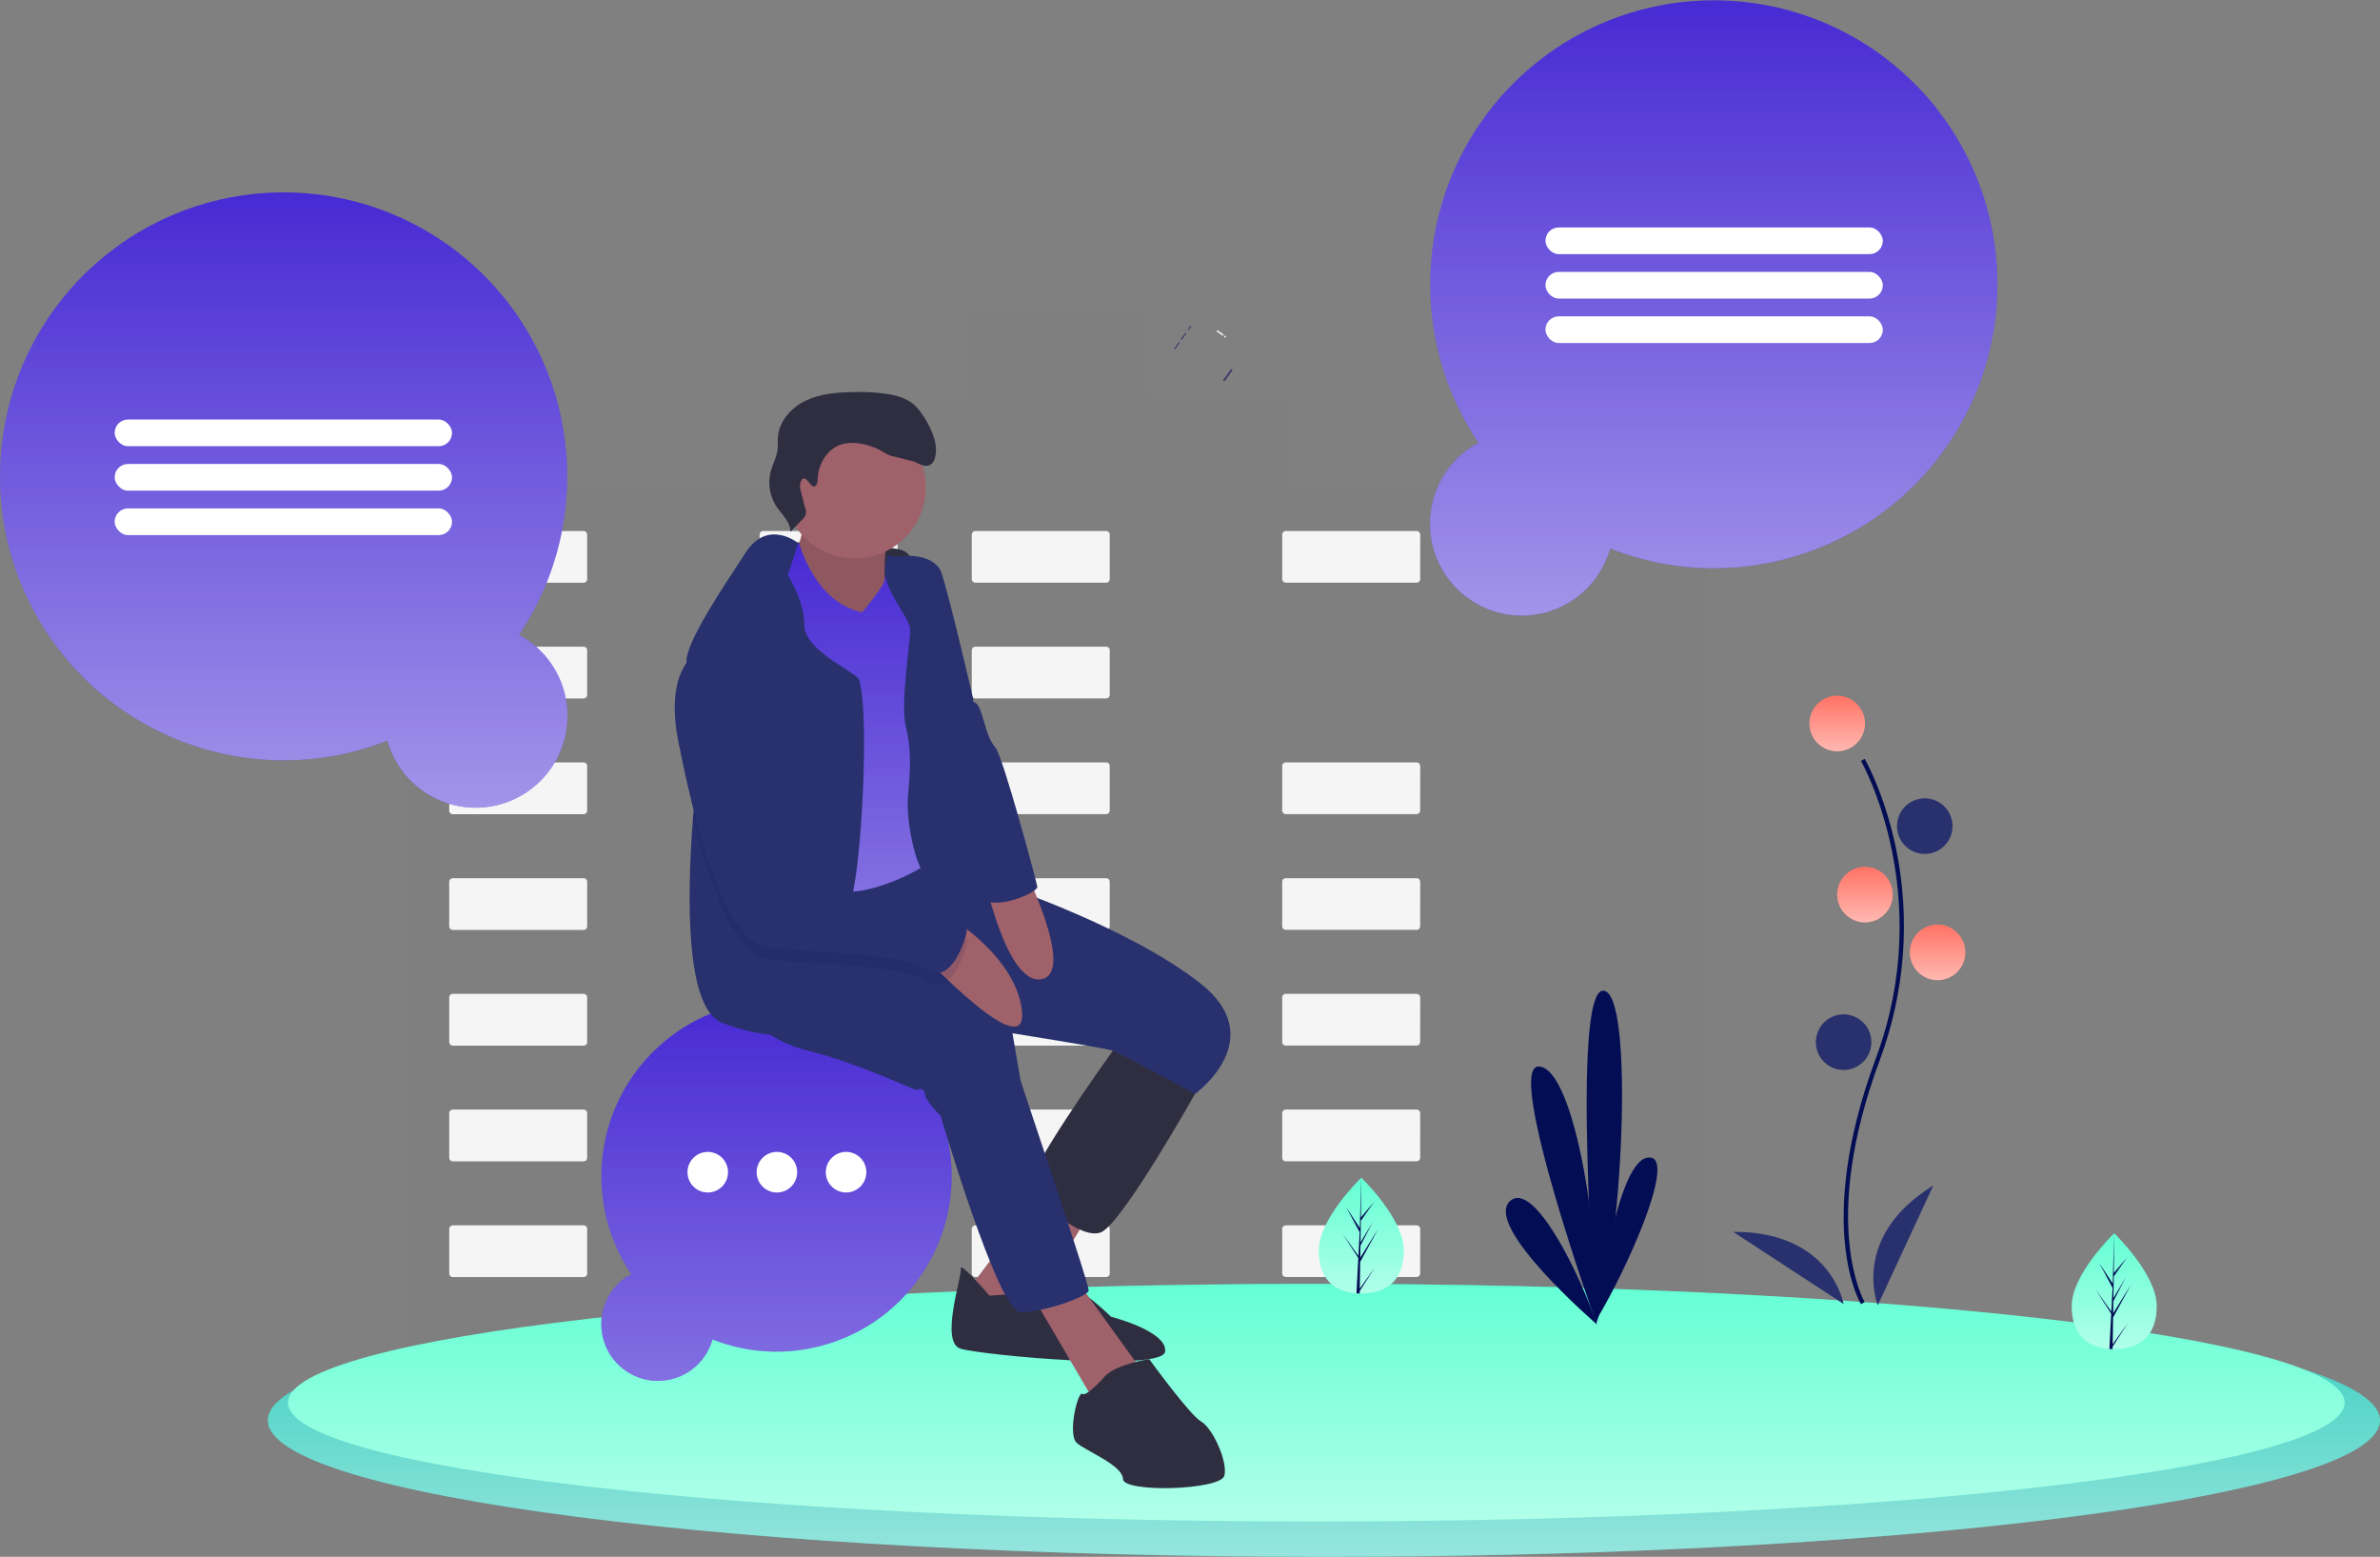<svg width="471" height="308" viewBox="0 0 471 308" fill="none" xmlns="http://www.w3.org/2000/svg">
<rect x="0" y="0" width="471" height="308" fill="#808080" stroke="none"/>
<path d="M337.141 96.21H255.503V81.867C255.503 79.973 253.612 78.437 251.279 78.437H227.306V63.16C227.306 61.967 226.116 61 224.647 61H193.766C192.298 61 191.108 61.967 191.108 63.16V78.432H162.924C160.591 78.432 158.7 79.968 158.7 81.862V96.204H80.852C80.381 96.207 80 96.519 80 96.902V287.303C80 287.686 80.381 287.997 80.852 288H132.59C133.064 288 133.448 287.688 133.448 287.303V261.687C133.452 261.303 133.834 260.992 134.307 260.99H156.162C156.635 260.992 157.017 261.303 157.021 261.687V287.303C157.021 287.686 157.401 287.997 157.873 288H260.12C260.593 287.997 260.976 287.687 260.979 287.303V261.687C260.979 261.304 261.36 260.992 261.831 260.99H283.687C284.161 260.99 284.545 261.302 284.545 261.687V287.303C284.549 287.687 284.931 287.997 285.404 288H337.141C337.614 287.997 337.997 287.687 338 287.303V96.907C337.997 96.523 337.614 96.212 337.141 96.21Z" fill="#767676" fill-opacity="0.05"/>
<path d="M116.201 251.965C116.201 252.347 115.891 252.657 115.509 252.657H89.596C89.412 252.658 89.235 252.586 89.104 252.456C88.973 252.326 88.9 252.149 88.9 251.965V243.118C88.9 242.733 89.212 242.421 89.596 242.421H115.509C115.892 242.424 116.201 242.735 116.201 243.118V251.965Z" fill="#F5F5F5"/>
<path d="M116.2 229.067C116.202 229.251 116.13 229.428 116 229.559C115.87 229.69 115.693 229.764 115.509 229.764H89.596C89.411 229.765 89.233 229.692 89.102 229.561C88.971 229.43 88.898 229.252 88.9 229.067V220.21C88.898 220.025 88.971 219.847 89.102 219.716C89.233 219.585 89.411 219.512 89.596 219.513H115.509C115.693 219.513 115.87 219.587 116 219.717C116.13 219.848 116.202 220.026 116.2 220.21V229.067Z" fill="#F5F5F5"/>
<path d="M116.201 206.174C116.201 206.557 115.892 206.868 115.509 206.871H89.596C89.411 206.871 89.234 206.798 89.104 206.667C88.973 206.536 88.9 206.359 88.9 206.174V197.312C88.9 196.927 89.212 196.615 89.596 196.615H115.509C115.892 196.618 116.201 196.929 116.201 197.312V206.174Z" fill="#F5F5F5"/>
<path d="M116.2 183.276C116.202 183.46 116.13 183.638 116 183.769C115.87 183.9 115.693 183.973 115.509 183.973H89.596C89.411 183.975 89.233 183.902 89.102 183.771C88.971 183.64 88.898 183.461 88.9 183.276V174.435C88.898 174.25 88.971 174.072 89.102 173.941C89.233 173.809 89.411 173.736 89.596 173.738H115.509C115.693 173.738 115.87 173.811 116 173.942C116.13 174.073 116.202 174.251 116.2 174.435V183.276Z" fill="#F5F5F5"/>
<path d="M116.201 160.383C116.201 160.766 115.892 161.078 115.509 161.081H89.596C89.212 161.081 88.9 160.768 88.9 160.383V151.522C88.9 151.337 88.973 151.16 89.104 151.031C89.235 150.901 89.412 150.828 89.596 150.83H115.509C115.891 150.83 116.201 151.139 116.201 151.522V160.383Z" fill="#F5F5F5"/>
<path d="M116.201 137.491C116.201 137.873 115.891 138.183 115.509 138.183H89.596C89.412 138.184 89.235 138.112 89.104 137.982C88.973 137.852 88.9 137.675 88.9 137.491V128.629C88.9 128.244 89.212 127.932 89.596 127.932H115.509C115.892 127.935 116.201 128.246 116.201 128.629V137.491Z" fill="#F5F5F5"/>
<path d="M116.2 114.593C116.202 114.777 116.13 114.955 116 115.085C115.87 115.216 115.693 115.29 115.509 115.29H89.596C89.411 115.291 89.233 115.218 89.102 115.087C88.971 114.956 88.898 114.778 88.9 114.593V105.752C88.898 105.566 88.971 105.388 89.102 105.257C89.233 105.126 89.411 105.053 89.596 105.055H115.509C115.693 105.055 115.87 105.128 116 105.259C116.13 105.39 116.202 105.567 116.2 105.752V114.593Z" fill="#F5F5F5"/>
<path d="M177.636 251.959C177.636 252.144 177.563 252.321 177.432 252.45C177.301 252.58 177.124 252.653 176.94 252.651H151.027C150.644 252.651 150.333 252.342 150.33 251.959V243.118C150.333 242.734 150.643 242.424 151.027 242.421H176.94C177.324 242.421 177.636 242.733 177.636 243.118V251.959Z" fill="#F5F5F5"/>
<path d="M177.636 229.061C177.638 229.247 177.565 229.425 177.434 229.556C177.303 229.687 177.125 229.76 176.94 229.759H151.027C150.842 229.759 150.665 229.685 150.534 229.554C150.404 229.424 150.33 229.246 150.33 229.061V220.21C150.33 220.025 150.404 219.848 150.534 219.717C150.665 219.586 150.842 219.513 151.027 219.513H176.94C177.125 219.512 177.303 219.585 177.434 219.716C177.565 219.847 177.638 220.025 177.636 220.21V229.061Z" fill="#F5F5F5"/>
<path d="M177.636 206.169C177.636 206.554 177.324 206.866 176.94 206.866H151.027C150.643 206.863 150.333 206.553 150.33 206.169V197.312C150.333 196.928 150.643 196.618 151.027 196.615H176.94C177.324 196.615 177.636 196.927 177.636 197.312V206.169Z" fill="#F5F5F5"/>
<path d="M177.636 183.271C177.638 183.456 177.565 183.634 177.434 183.765C177.303 183.896 177.125 183.969 176.94 183.968H151.027C150.842 183.968 150.665 183.895 150.534 183.764C150.404 183.633 150.33 183.456 150.33 183.271V174.435C150.33 174.25 150.404 174.073 150.534 173.942C150.665 173.811 150.842 173.738 151.027 173.738H176.94C177.125 173.736 177.303 173.809 177.434 173.941C177.565 174.072 177.638 174.25 177.636 174.435V183.271Z" fill="#F5F5F5"/>
<path d="M177.636 160.378C177.636 160.763 177.324 161.075 176.94 161.075H151.027C150.643 161.073 150.333 160.762 150.33 160.378V151.522C150.333 151.139 150.644 150.83 151.027 150.83H176.94C177.124 150.828 177.301 150.901 177.432 151.031C177.563 151.16 177.636 151.337 177.636 151.522V160.378Z" fill="#F5F5F5"/>
<path d="M177.636 137.485C177.636 137.67 177.563 137.847 177.432 137.977C177.301 138.107 177.124 138.179 176.94 138.177H151.027C150.644 138.177 150.333 137.868 150.33 137.485V128.629C150.333 128.245 150.643 127.935 151.027 127.932H176.94C177.324 127.932 177.636 128.244 177.636 128.629V137.485Z" fill="#F5F5F5"/>
<path d="M177.636 114.588C177.638 114.773 177.565 114.951 177.434 115.082C177.303 115.213 177.125 115.286 176.94 115.285H151.027C150.842 115.285 150.665 115.211 150.534 115.081C150.404 114.95 150.33 114.772 150.33 114.588V105.752C150.33 105.567 150.404 105.389 150.534 105.259C150.665 105.128 150.842 105.055 151.027 105.055H176.94C177.125 105.053 177.303 105.126 177.434 105.257C177.565 105.388 177.638 105.566 177.636 105.752V114.588Z" fill="#F5F5F5"/>
<path d="M219.616 251.954C219.616 252.139 219.543 252.315 219.412 252.445C219.281 252.575 219.104 252.648 218.92 252.646H193.007C192.624 252.646 192.313 252.337 192.31 251.954V243.118C192.313 242.734 192.623 242.424 193.007 242.421H218.92C219.305 242.421 219.616 242.733 219.616 243.118V251.954Z" fill="#F5F5F5"/>
<path d="M219.616 229.056C219.618 229.242 219.545 229.42 219.414 229.551C219.283 229.682 219.105 229.755 218.92 229.753H193.007C192.822 229.753 192.645 229.68 192.514 229.549C192.384 229.419 192.31 229.241 192.31 229.056V220.21C192.31 220.025 192.384 219.848 192.514 219.717C192.645 219.586 192.822 219.513 193.007 219.513H218.92C219.105 219.512 219.283 219.585 219.414 219.716C219.545 219.847 219.618 220.025 219.616 220.21V229.056Z" fill="#F5F5F5"/>
<path d="M219.616 206.164C219.616 206.549 219.305 206.861 218.92 206.861H193.007C192.623 206.858 192.313 206.547 192.31 206.164V197.312C192.313 196.928 192.623 196.618 193.007 196.615H218.92C219.305 196.615 219.616 196.927 219.616 197.312V206.164Z" fill="#F5F5F5"/>
<path d="M219.616 183.266C219.618 183.451 219.545 183.629 219.414 183.76C219.283 183.891 219.105 183.964 218.92 183.963H193.007C192.822 183.963 192.645 183.889 192.514 183.759C192.384 183.628 192.31 183.451 192.31 183.266V174.435C192.31 174.25 192.384 174.073 192.514 173.942C192.645 173.811 192.822 173.738 193.007 173.738H218.92C219.105 173.736 219.283 173.809 219.414 173.941C219.545 174.072 219.618 174.25 219.616 174.435V183.266Z" fill="#F5F5F5"/>
<path d="M219.616 160.373C219.616 160.758 219.305 161.07 218.92 161.07H193.007C192.623 161.067 192.313 160.757 192.31 160.373V151.522C192.313 151.139 192.624 150.83 193.007 150.83H218.92C219.104 150.828 219.281 150.901 219.412 151.031C219.543 151.16 219.616 151.337 219.616 151.522V160.373Z" fill="#F5F5F5"/>
<path d="M219.616 137.48C219.616 137.665 219.543 137.842 219.412 137.971C219.281 138.101 219.104 138.174 218.92 138.172H193.007C192.624 138.172 192.313 137.863 192.31 137.48V128.629C192.313 128.245 192.623 127.935 193.007 127.932H218.92C219.305 127.932 219.616 128.244 219.616 128.629V137.48Z" fill="#F5F5F5"/>
<path d="M219.616 114.582C219.618 114.768 219.545 114.946 219.414 115.077C219.283 115.208 219.105 115.281 218.92 115.28H193.007C192.822 115.28 192.645 115.206 192.514 115.075C192.384 114.945 192.31 114.767 192.31 114.582V105.752C192.31 105.567 192.384 105.389 192.514 105.259C192.645 105.128 192.822 105.055 193.007 105.055H218.92C219.105 105.053 219.283 105.126 219.414 105.257C219.545 105.388 219.618 105.566 219.616 105.752V114.582Z" fill="#F5F5F5"/>
<path d="M281.052 251.949C281.049 252.332 280.738 252.641 280.356 252.641H254.442C254.258 252.642 254.081 252.57 253.95 252.44C253.82 252.31 253.746 252.133 253.746 251.949V243.118C253.746 242.733 254.058 242.421 254.442 242.421H280.361C280.744 242.424 281.054 242.734 281.057 243.118L281.052 251.949Z" fill="#F5F5F5"/>
<path d="M281.052 229.051C281.052 229.436 280.74 229.748 280.356 229.748H254.442C254.257 229.75 254.079 229.677 253.949 229.546C253.818 229.415 253.745 229.236 253.746 229.051V220.21C253.745 220.025 253.818 219.847 253.949 219.716C254.079 219.585 254.257 219.512 254.442 219.513H280.361C280.745 219.513 281.057 219.825 281.057 220.21L281.052 229.051Z" fill="#F5F5F5"/>
<path d="M281.052 206.158C281.049 206.542 280.739 206.853 280.356 206.856H254.442C254.058 206.856 253.746 206.543 253.746 206.158V197.312C253.746 196.927 254.058 196.615 254.442 196.615H280.361C280.744 196.618 281.054 196.928 281.057 197.312L281.052 206.158Z" fill="#F5F5F5"/>
<path d="M281.052 183.261C281.052 183.646 280.74 183.958 280.356 183.958H254.442C254.257 183.959 254.079 183.886 253.949 183.755C253.818 183.624 253.745 183.446 253.746 183.261V174.435C253.745 174.25 253.818 174.072 253.949 173.941C254.079 173.809 254.257 173.736 254.442 173.738H280.361C280.745 173.738 281.057 174.05 281.057 174.435L281.052 183.261Z" fill="#F5F5F5"/>
<path d="M281.052 160.368C281.049 160.752 280.739 161.062 280.356 161.065H254.442C254.058 161.065 253.746 160.753 253.746 160.368V151.522C253.746 151.337 253.82 151.16 253.95 151.031C254.081 150.901 254.258 150.828 254.442 150.83H280.361C280.743 150.83 281.054 151.139 281.057 151.522L281.052 160.368Z" fill="#F5F5F5"/>
<path d="M281.052 114.577C281.052 114.962 280.74 115.274 280.356 115.274H254.442C254.257 115.276 254.079 115.203 253.949 115.072C253.818 114.941 253.745 114.763 253.746 114.577V105.752C253.745 105.566 253.818 105.388 253.949 105.257C254.079 105.126 254.257 105.053 254.442 105.055H280.361C280.745 105.055 281.057 105.367 281.057 105.752L281.052 114.577Z" fill="#F5F5F5"/>
<path d="M471 281C471 287.741 451.877 293.907 420.261 298.64C414.512 299.497 408.35 300.308 401.818 301.071C396.17 301.729 390.253 302.347 384.065 302.926C378.069 303.478 371.843 303.991 365.388 304.465C344.999 305.968 322.463 307.049 298.519 307.589C292.71 307.718 286.821 307.82 280.853 307.894C274.641 307.965 268.356 308 262 308C146.572 308 53 295.915 53 281C53 266.085 146.572 254 262 254C311.692 254 357.331 256.243 393.199 259.978C394.519 260.119 395.826 260.256 397.12 260.389C397.127 260.398 397.136 260.402 397.145 260.401C442.326 265.357 471 272.744 471 281Z" fill="#2CCBBB"/>
<path d="M471 281C471 287.741 451.877 293.907 420.261 298.64C414.512 299.497 408.35 300.308 401.818 301.071C396.17 301.729 390.253 302.347 384.065 302.926C378.069 303.478 371.843 303.991 365.388 304.465C344.999 305.968 322.463 307.049 298.519 307.589C292.71 307.718 286.821 307.82 280.853 307.894C274.641 307.965 268.356 308 262 308C146.572 308 53 295.915 53 281C53 266.085 146.572 254 262 254C311.692 254 357.331 256.243 393.199 259.978C394.519 260.119 395.826 260.256 397.12 260.389C397.127 260.398 397.136 260.402 397.145 260.401C442.326 265.357 471 272.744 471 281Z" fill="url(#paint0_linear)" fill-opacity="0.5"/>
<path d="M260.5 301C372.89 301 464 290.479 464 277.5C464 264.521 372.89 254 260.5 254C148.11 254 57 264.521 57 277.5C57 290.479 148.11 301 260.5 301Z" fill="#63FFD4"/>
<path d="M260.5 301C372.89 301 464 290.479 464 277.5C464 264.521 372.89 254 260.5 254C148.11 254 57 264.521 57 277.5C57 290.479 148.11 301 260.5 301Z" fill="url(#paint1_linear)" fill-opacity="0.5"/>
<path fill-rule="evenodd" clip-rule="evenodd" d="M315.958 262C316.533 241.507 311.133 211 304.47 211C297.807 211 315.958 262 315.958 262Z" fill="#030D54"/>
<path fill-rule="evenodd" clip-rule="evenodd" d="M315.829 262C320.993 248.167 323.631 196 317.257 196C310.884 196 315.829 262 315.829 262Z" fill="#030D54"/>
<path fill-rule="evenodd" clip-rule="evenodd" d="M316 261C322.005 251.039 331.441 229.842 326.723 229.031C319.819 227.845 316 261 316 261Z" fill="#030D54"/>
<path fill-rule="evenodd" clip-rule="evenodd" d="M316 262C312.923 252.614 303.584 233.374 298.859 237.597C293.367 242.507 316 262 316 262Z" fill="#030D54"/>
<path d="M426.804 258.373C426.804 264.7 423.043 266.908 418.402 266.908C418.295 266.908 418.187 266.907 418.08 266.905C417.865 266.9 417.652 266.89 417.442 266.875C413.253 266.579 410 264.257 410 258.373C410 252.286 417.781 244.604 418.367 244.034L418.368 244.033C418.391 244.011 418.402 244 418.402 244C418.402 244 426.804 252.048 426.804 258.373Z" fill="#63FFD4"/>
<path d="M426.804 258.373C426.804 264.7 423.043 266.908 418.402 266.908C418.295 266.908 418.187 266.907 418.08 266.905C417.865 266.9 417.652 266.89 417.442 266.875C413.253 266.579 410 264.257 410 258.373C410 252.286 417.781 244.604 418.367 244.034L418.368 244.033C418.391 244.011 418.402 244 418.402 244C418.402 244 426.804 252.048 426.804 258.373Z" fill="url(#paint2_linear)" fill-opacity="0.5"/>
<path d="M418.096 265.94L421.169 261.648L418.088 266.412L418.08 266.905C417.865 266.9 417.652 266.89 417.442 266.875L417.773 260.547L417.77 260.497L417.776 260.489L417.807 259.89L414.719 255.115L417.817 259.442L417.824 259.569L418.074 254.787L415.43 249.852L418.107 253.948L418.367 244.034L418.368 244V244.033L418.325 251.851L420.957 248.751L418.314 252.524L418.244 256.806L420.703 252.697L418.234 257.436L418.196 259.816L421.763 254.097L418.182 260.646L418.096 265.94Z" fill="#030D54"/>
<path d="M277.804 247.373C277.804 253.7 274.043 255.908 269.402 255.908C269.295 255.908 269.187 255.907 269.08 255.905C268.865 255.9 268.652 255.89 268.442 255.875C264.253 255.579 261 253.257 261 247.373C261 241.286 268.781 233.604 269.367 233.034L269.368 233.033C269.391 233.011 269.402 233 269.402 233C269.402 233 277.804 241.048 277.804 247.373Z" fill="#63FFD4"/>
<path d="M277.804 247.373C277.804 253.7 274.043 255.908 269.402 255.908C269.295 255.908 269.187 255.907 269.08 255.905C268.865 255.9 268.652 255.89 268.442 255.875C264.253 255.579 261 253.257 261 247.373C261 241.286 268.781 233.604 269.367 233.034L269.368 233.033C269.391 233.011 269.402 233 269.402 233C269.402 233 277.804 241.048 277.804 247.373Z" fill="url(#paint3_linear)" fill-opacity="0.5"/>
<path d="M269.096 254.94L272.169 250.648L269.088 255.412L269.08 255.905C268.865 255.9 268.652 255.89 268.442 255.875L268.773 249.547L268.77 249.497L268.776 249.489L268.807 248.89L265.719 244.115L268.817 248.442L268.824 248.569L269.074 243.787L266.43 238.852L269.107 242.948L269.367 233.034L269.368 233V233.033L269.325 240.851L271.957 237.751L269.314 241.524L269.244 245.806L271.703 241.697L269.234 246.436L269.196 248.816L272.763 243.097L269.182 249.646L269.096 254.94Z" fill="#030D54"/>
<path d="M94.111 52.873C73.689 34.087 42.619 33.05 20.991 50.431C-0.638 67.811 -6.338 98.398 7.576 122.415C21.489 146.431 50.843 156.674 76.659 146.52C78.889 154.486 86.213 159.939 94.477 159.786C102.74 159.634 109.858 153.914 111.793 145.871C113.727 137.828 109.99 129.492 102.701 125.592C118.183 102.558 114.533 71.659 94.111 52.873Z" fill="#4629D3"/>
<path d="M94.111 52.873C73.689 34.087 42.619 33.05 20.991 50.431C-0.638 67.811 -6.338 98.398 7.576 122.415C21.489 146.431 50.843 156.674 76.659 146.52C78.889 154.486 86.213 159.939 94.477 159.786C102.74 159.634 109.858 153.914 111.793 145.871C113.727 137.828 109.99 129.492 102.701 125.592C118.183 102.558 114.533 71.659 94.111 52.873Z" fill="url(#paint4_linear)" fill-opacity="0.5"/>
<rect x="22.689" y="91.793" width="66.767" height="5.276" rx="2.638" fill="white"/>
<rect x="22.689" y="100.586" width="66.767" height="5.276" rx="2.638" fill="white"/>
<rect x="22.689" y="83" width="66.767" height="5.276" rx="2.638" fill="white"/>
<path d="M301.188 14.873C321.61 -3.913 352.68 -4.95 374.308 12.431C395.936 29.811 401.636 60.398 387.723 84.415C373.809 108.431 344.455 118.674 318.64 108.52C316.41 116.486 309.086 121.939 300.822 121.786C292.558 121.634 285.44 115.914 283.506 107.871C281.571 99.828 285.309 91.492 292.598 87.592C277.115 64.558 280.765 33.658 301.188 14.873Z" fill="#4629D3"/>
<path d="M301.188 14.873C321.61 -3.913 352.68 -4.95 374.308 12.431C395.936 29.811 401.636 60.398 387.723 84.415C373.809 108.431 344.455 118.674 318.64 108.52C316.41 116.486 309.086 121.939 300.822 121.786C292.558 121.634 285.44 115.914 283.506 107.871C281.571 99.828 285.309 91.492 292.598 87.592C277.115 64.558 280.765 33.658 301.188 14.873Z" fill="url(#paint5_linear)" fill-opacity="0.5"/>
<rect x="372.609" y="50.276" width="66.767" height="5.276" rx="2.638" transform="rotate(-180 372.609 50.276)" fill="white"/>
<rect x="372.609" y="59.069" width="66.767" height="5.276" rx="2.638" transform="rotate(-180 372.609 59.069)" fill="white"/>
<rect x="372.609" y="67.862" width="66.767" height="5.276" rx="2.638" transform="rotate(-180 372.609 67.862)" fill="white"/>
<path d="M130.223 207.144C142.835 195.539 162.023 194.898 175.38 205.635C188.737 216.373 192.257 235.269 183.665 250.105C175.072 264.942 156.944 271.27 141.001 264.997C139.624 269.918 135.1 273.287 129.997 273.193C124.893 273.098 120.498 269.564 119.303 264.596C118.108 259.627 120.416 254.478 124.918 252.068C115.356 237.838 117.61 218.749 130.223 207.144Z" fill="#4629D3"/>
<path d="M130.223 207.144C142.835 195.539 162.023 194.898 175.38 205.635C188.737 216.373 192.257 235.269 183.665 250.105C175.072 264.942 156.944 271.27 141.001 264.997C139.624 269.918 135.1 273.287 129.997 273.193C124.893 273.098 120.498 269.564 119.303 264.596C118.108 259.627 120.416 254.478 124.918 252.068C115.356 237.838 117.61 218.749 130.223 207.144Z" fill="url(#paint6_linear)" fill-opacity="0.33"/>
<path d="M140.065 235.92C142.28 235.92 144.076 234.122 144.076 231.904C144.076 229.686 142.28 227.888 140.065 227.888C137.85 227.888 136.054 229.686 136.054 231.904C136.054 234.122 137.85 235.92 140.065 235.92Z" fill="white"/>
<path d="M153.751 235.92C155.966 235.92 157.762 234.122 157.762 231.904C157.762 229.686 155.966 227.888 153.751 227.888C151.535 227.888 149.739 229.686 149.739 231.904C149.739 234.122 151.535 235.92 153.751 235.92Z" fill="white"/>
<path d="M167.437 235.92C169.652 235.92 171.448 234.122 171.448 231.904C171.448 229.686 169.652 227.888 167.437 227.888C165.221 227.888 163.425 229.686 163.425 231.904C163.425 234.122 165.221 235.92 167.437 235.92Z" fill="white"/>
<path d="M157.768 107.31C157.768 107.31 175.666 107.798 178.621 108.874C181.577 109.951 182.899 117.651 182.899 117.651L169.003 122.024L158.609 121.434L150.786 121.988L155.154 110.535L157.768 107.31Z" fill="#2F2E41"/>
<path d="M158.54 101.43C158.54 101.43 159.717 105.984 157.104 109.208C154.49 112.432 168.339 123.922 168.339 123.922L175.645 122.664C175.645 122.664 174.034 108.673 176.197 105.13C178.36 101.587 158.54 101.43 158.54 101.43Z" fill="#9F616A"/>
<path opacity="0.1" d="M158.54 101.43C158.54 101.43 159.717 105.984 157.104 109.208C154.49 112.432 168.339 123.922 168.339 123.922L175.645 122.664C175.645 122.664 174.034 108.673 176.197 105.13C178.36 101.587 158.54 101.43 158.54 101.43Z" fill="black"/>
<path d="M207.127 234.566L191.007 255.969L202.008 262.399L217.148 237.598L207.127 234.566Z" fill="#9F616A"/>
<path d="M195.82 256.33C195.82 256.33 189.884 249.424 190.148 250.964C190.413 252.504 185.925 265.563 190.1 266.827C194.276 268.09 230.083 271.44 230.576 267.392C231.069 263.344 219.894 260.51 219.894 260.51C219.894 260.51 213.255 254.122 211.783 254.772C210.311 255.422 195.82 256.33 195.82 256.33Z" fill="#2F2E41"/>
<path d="M203.51 255.007L216.385 276.968L226.106 271.332L213.123 253.352L203.51 255.007Z" fill="#9F616A"/>
<path d="M223.835 202.758L220.014 208.171C220.014 208.171 201.798 233.502 203.732 235.547C205.667 237.592 213.724 245.322 217.821 243.824C221.918 242.326 236.476 216.436 236.476 216.436L232.679 201.236L223.835 202.758Z" fill="#2F2E41"/>
<path d="M145.365 197.633C145.365 197.633 149.444 205.254 159.784 207.835C170.124 210.415 180.926 215.691 181.31 215.624C181.695 215.558 182.782 214.975 183.047 216.515C183.311 218.055 186.147 220.737 186.147 220.737C186.147 220.737 197.568 259.596 201.93 259.638C206.292 259.68 215.256 256.552 215.442 255.331C215.628 254.11 202.086 214.427 201.954 213.657L200.368 204.418C200.368 204.418 218.278 207.281 219.948 207.786C221.618 208.292 236.476 216.436 236.476 216.436C236.476 216.436 251.622 205.507 237.455 194.469C223.288 183.431 198.938 175.334 198.938 175.334L190.202 172.874L182.589 172.419L181.468 168.115L163.437 169.156L144.62 177.151L145.365 197.633Z" fill="#28316D"/>
<path d="M169.162 110.494C176.919 110.494 183.207 104.198 183.207 96.432C183.207 88.665 176.919 82.369 169.162 82.369C161.405 82.369 155.117 88.665 155.117 96.432C155.117 104.198 161.405 110.494 169.162 110.494Z" fill="#9F616A"/>
<path d="M156.455 107.734L158.144 107.444C158.144 107.444 161.195 119.206 170.634 121.148C170.634 121.148 175.291 115.562 175.092 114.62C174.894 113.677 178.781 108.649 180.848 111.464C182.914 114.279 180.343 163.869 182.079 164.759C183.816 165.649 187.541 166.594 184.543 169.884C181.545 173.175 169.637 177.602 166.999 176.074C164.362 174.546 158.973 161.601 156.641 157.246C154.31 152.891 150.579 138.076 150.579 138.076C150.579 138.076 145.815 121.852 148.747 118.177C151.679 114.502 156.455 107.734 156.455 107.734Z" fill="#4629D3"/>
<path d="M156.455 107.734L158.144 107.444C158.144 107.444 161.195 119.206 170.634 121.148C170.634 121.148 175.291 115.562 175.092 114.62C174.894 113.677 178.781 108.649 180.848 111.464C182.914 114.279 180.343 163.869 182.079 164.759C183.816 165.649 187.541 166.594 184.543 169.884C181.545 173.175 169.637 177.602 166.999 176.074C164.362 174.546 158.973 161.601 156.641 157.246C154.31 152.891 150.579 138.076 150.579 138.076C150.579 138.076 145.815 121.852 148.747 118.177C151.679 114.502 156.455 107.734 156.455 107.734Z" fill="url(#paint7_linear)" fill-opacity="0.33"/>
<path d="M169.897 168.785C169.583 172.239 169.046 175.67 168.288 179.054C167.6 181.808 166.798 183.471 165.882 183.4C163.547 183.225 162.485 186.655 161.938 190.609C161.353 194.803 161.353 199.588 161.032 201.279C160.608 203.514 157.89 205.219 152.459 204.718C149.225 204.35 146.051 203.571 143.014 202.399C135.682 199.73 135.899 178.086 137.126 162.025C137.876 152.181 139.004 144.429 139.004 144.429C139.004 144.429 136.777 137.778 136.064 133.22C135.923 132.388 135.851 131.546 135.852 130.702C135.961 126.72 143.222 115.959 147.609 109.256C152.002 102.553 157.994 107.471 157.994 107.471L155.908 113.772C155.908 113.772 159.14 118.765 159.164 123.517C159.187 128.269 166.901 131.699 169.671 133.999C171.412 135.445 171.369 154.741 169.897 168.785Z" fill="#28316D"/>
<path d="M175.996 109.722C175.996 109.722 176.502 110.321 178.82 110.029C181.599 109.679 185.421 110.642 186.309 113.298C187.937 118.171 192.527 137.991 192.527 137.991C192.527 137.991 194.438 160.651 195.297 165.655C196.156 170.66 195.729 175.093 196.577 177.722C197.424 180.351 188.213 172.82 184.819 173.8C181.424 174.781 179.243 162.076 179.67 157.643C180.097 153.21 180.457 148.392 179.279 143.838C178.102 139.285 180.19 127.233 180.112 124.472C180.033 121.711 172.627 114.752 175.996 109.722Z" fill="#28316D"/>
<path d="M185.934 180.148C185.934 180.148 200.805 188.271 202.229 199.833C203.652 211.394 182.338 188.638 182.338 188.638L185.934 180.148Z" fill="#9F616A"/>
<path d="M194.423 171.949C194.423 171.949 198.98 194.946 206.079 193.725C213.178 192.503 202.114 170.626 202.114 170.626L194.423 171.949Z" fill="#9F616A"/>
<path d="M218.734 272.204C218.734 272.204 215.1 276.397 214.198 275.759C213.297 275.122 211.224 283.802 213.093 285.462C214.961 287.122 222.159 289.847 222.237 292.608C222.315 295.369 241.619 294.822 242.31 291.928C243.001 289.035 239.889 282.436 237.702 281.227C235.515 280.018 227.429 268.89 227.429 268.89C227.429 268.89 221.095 269.816 218.734 272.204Z" fill="#2F2E41"/>
<path opacity="0.1" d="M183.565 194.213C180.116 191.775 170.487 191.171 161.938 190.609C158.187 190.368 154.644 190.131 151.922 189.749C149.298 189.385 146.939 186.985 144.845 183.41C141.669 177.991 139.103 169.867 137.126 162.025C137.876 152.181 139.004 144.429 139.004 144.429C139.004 144.429 136.777 137.778 136.064 133.22C136.567 132.52 137.213 131.937 137.961 131.51C147.029 127.613 155.687 165.965 156.786 171.983C156.805 172.082 156.819 172.176 156.833 172.257C157.366 175.355 163.127 178.006 168.288 179.054C171.468 179.701 174.427 179.744 175.79 178.903C179.371 176.702 190.383 185.512 191.218 185.762C192.053 186.017 188.519 197.722 183.565 194.213Z" fill="#030D54"/>
<path d="M137.963 129.149C137.963 129.149 131.372 132.265 134.268 146.828C137.164 161.391 142.997 186.15 151.919 187.389C160.841 188.628 178.607 188.345 183.563 191.852C188.52 195.359 192.053 183.653 191.218 183.401C190.382 183.148 179.37 174.342 175.789 176.543C172.208 178.745 157.693 174.901 156.834 169.896C155.975 164.892 147.179 125.185 137.963 129.149Z" fill="#28316D"/>
<path d="M185.456 122.165L192.699 138.993C192.699 138.993 193.428 138.629 194.275 141.257C195.123 143.886 195.519 146.196 197.003 147.922C198.487 149.649 205.09 174.275 205.288 175.43C205.486 176.585 196.169 180.567 194.087 177.358C192.005 174.149 185.456 122.165 185.456 122.165Z" fill="#28316D"/>
<path d="M161.171 96.236C161.709 96.092 161.788 95.376 161.806 94.819C161.903 91.833 163.699 88.77 166.553 87.901C167.648 87.6 168.795 87.537 169.917 87.715C171.518 87.929 173.064 88.445 174.472 89.237C175.216 89.655 175.945 90.159 176.788 90.287C177.345 90.372 179.757 91.074 180.311 91.172C181.53 91.39 182.664 92.482 183.833 92.075C184.953 91.686 185.201 90.236 185.228 89.05C185.289 86.348 183.241 82.609 181.436 80.599C180.067 79.073 178.005 78.369 175.99 78.003C173.636 77.624 171.25 77.479 168.867 77.569C165.642 77.627 162.327 77.876 159.419 79.273C156.511 80.671 154.068 83.452 153.928 86.678C153.899 87.351 153.968 88.025 153.912 88.696C153.774 90.331 152.907 91.809 152.5 93.398C151.912 95.757 152.348 98.256 153.7 100.275C154.78 101.865 156.476 103.304 156.414 105.226L158.754 102.798C159.474 102.247 159.713 101.268 159.326 100.447L158.497 97.212C158.284 96.634 158.259 96.004 158.426 95.411C159.314 93.214 160.274 96.476 161.171 96.236Z" fill="#2F2E41"/>
<path d="M368.293 258.028C368.196 257.87 365.909 254.046 365.116 246.107C364.389 238.823 364.856 226.546 371.216 209.419C383.264 176.975 368.439 150.797 368.288 150.536L369.019 150.111C369.058 150.177 372.883 156.852 375.143 167.48C378.129 181.57 377.041 196.221 372.008 209.714C359.981 242.103 368.923 257.436 369.014 257.587L368.293 258.028Z" fill="#030D54"/>
<path d="M363.582 148.631C366.616 148.631 369.076 146.168 369.076 143.13C369.076 140.092 366.616 137.629 363.582 137.629C360.547 137.629 358.087 140.092 358.087 143.13C358.087 146.168 360.547 148.631 363.582 148.631Z" fill="#FF7264"/>
<path d="M363.582 148.631C366.616 148.631 369.076 146.168 369.076 143.13C369.076 140.092 366.616 137.629 363.582 137.629C360.547 137.629 358.087 140.092 358.087 143.13C358.087 146.168 360.547 148.631 363.582 148.631Z" fill="url(#paint8_linear)" fill-opacity="0.5"/>
<path d="M380.911 168.943C383.945 168.943 386.405 166.48 386.405 163.442C386.405 160.404 383.945 157.941 380.911 157.941C377.876 157.941 375.416 160.404 375.416 163.442C375.416 166.48 377.876 168.943 380.911 168.943Z" fill="#28316D"/>
<path d="M369.076 182.484C372.111 182.484 374.571 180.021 374.571 176.983C374.571 173.945 372.111 171.482 369.076 171.482C366.042 171.482 363.582 173.945 363.582 176.983C363.582 180.021 366.042 182.484 369.076 182.484Z" fill="#FF7264"/>
<path d="M369.076 182.484C372.111 182.484 374.571 180.021 374.571 176.983C374.571 173.945 372.111 171.482 369.076 171.482C366.042 171.482 363.582 173.945 363.582 176.983C363.582 180.021 366.042 182.484 369.076 182.484Z" fill="url(#paint9_linear)" fill-opacity="0.5"/>
<path d="M383.446 193.91C386.481 193.91 388.941 191.447 388.941 188.409C388.941 185.37 386.481 182.907 383.446 182.907C380.412 182.907 377.952 185.37 377.952 188.409C377.952 191.447 380.412 193.91 383.446 193.91Z" fill="#FF7264"/>
<path d="M383.446 193.91C386.481 193.91 388.941 191.447 388.941 188.409C388.941 185.37 386.481 182.907 383.446 182.907C380.412 182.907 377.952 185.37 377.952 188.409C377.952 191.447 380.412 193.91 383.446 193.91Z" fill="url(#paint10_linear)" fill-opacity="0.5"/>
<path d="M364.85 211.683C367.884 211.683 370.344 209.22 370.344 206.181C370.344 203.143 367.884 200.68 364.85 200.68C361.815 200.68 359.355 203.143 359.355 206.181C359.355 209.22 361.815 211.683 364.85 211.683Z" fill="#28316D"/>
<path d="M371.612 258.231C371.612 258.231 366.118 244.69 382.601 234.534L371.612 258.231Z" fill="#28316D"/>
<path d="M364.855 257.985C364.855 257.985 362.354 243.585 343 243.709L364.855 257.985Z" fill="#28316D"/>
<path d="M243.574 73.099C243.63 73.021 243.738 73.003 243.816 73.059C243.893 73.114 243.911 73.222 243.856 73.3L242.397 75.347C242.341 75.425 242.233 75.443 242.155 75.387C242.078 75.332 242.06 75.224 242.115 75.146L243.574 73.099Z" fill="#3A3768"/>
<path d="M235.543 64.512C235.574 64.468 235.636 64.458 235.68 64.49C235.724 64.521 235.734 64.582 235.703 64.626L235.271 65.232C235.24 65.276 235.178 65.286 235.134 65.254C235.09 65.223 235.08 65.162 235.112 65.118L235.543 64.512Z" fill="#3A3768"/>
<path d="M234.524 65.926C234.559 65.877 234.627 65.866 234.676 65.901C234.724 65.936 234.736 66.003 234.701 66.052L233.877 67.208C233.842 67.257 233.774 67.268 233.726 67.233C233.677 67.199 233.666 67.131 233.7 67.082L234.524 65.926Z" fill="#3A3768"/>
<path d="M233.253 67.725C233.286 67.679 233.351 67.668 233.397 67.701C233.444 67.734 233.455 67.799 233.421 67.845L232.583 69.022C232.549 69.069 232.485 69.08 232.439 69.046C232.392 69.013 232.381 68.949 232.414 68.903L233.253 67.725Z" fill="#3A3768"/>
<path d="M240.797 65.4C240.85 65.326 240.953 65.308 241.027 65.362L242.077 66.111C242.151 66.164 242.168 66.267 242.115 66.342C242.062 66.416 241.959 66.433 241.885 66.38L240.835 65.63C240.761 65.577 240.744 65.474 240.797 65.4Z" fill="#E6E8EC"/>
<path d="M242.44 66.793C242.543 66.793 242.626 66.709 242.626 66.607C242.626 66.504 242.543 66.421 242.44 66.421C242.338 66.421 242.254 66.504 242.254 66.607C242.254 66.709 242.338 66.793 242.44 66.793Z" fill="#E6E8EC"/>
<defs>
<linearGradient id="paint0_linear" x1="53" y1="254" x2="53" y2="308" gradientUnits="userSpaceOnUse">
<stop stop-color="white" stop-opacity="0.01"/>
<stop offset="1" stop-color="white"/>
</linearGradient>
<linearGradient id="paint1_linear" x1="57" y1="254" x2="57" y2="301" gradientUnits="userSpaceOnUse">
<stop stop-color="white" stop-opacity="0.01"/>
<stop offset="1" stop-color="white"/>
</linearGradient>
<linearGradient id="paint2_linear" x1="410" y1="244" x2="410" y2="266.908" gradientUnits="userSpaceOnUse">
<stop stop-color="white" stop-opacity="0.01"/>
<stop offset="1" stop-color="white"/>
</linearGradient>
<linearGradient id="paint3_linear" x1="261" y1="233" x2="261" y2="255.908" gradientUnits="userSpaceOnUse">
<stop stop-color="white" stop-opacity="0.01"/>
<stop offset="1" stop-color="white"/>
</linearGradient>
<linearGradient id="paint4_linear" x1="0" y1="38.058" x2="0" y2="159.789" gradientUnits="userSpaceOnUse">
<stop stop-color="white" stop-opacity="0.01"/>
<stop offset="1" stop-color="white"/>
</linearGradient>
<linearGradient id="paint5_linear" x1="283" y1="0.058" x2="283" y2="121.789" gradientUnits="userSpaceOnUse">
<stop stop-color="white" stop-opacity="0.01"/>
<stop offset="1" stop-color="white"/>
</linearGradient>
<linearGradient id="paint6_linear" x1="118.99" y1="197.992" x2="118.99" y2="273.195" gradientUnits="userSpaceOnUse">
<stop stop-color="white" stop-opacity="0.01"/>
<stop offset="1" stop-color="white"/>
</linearGradient>
<linearGradient id="paint7_linear" x1="147.793" y1="107.444" x2="147.793" y2="176.385" gradientUnits="userSpaceOnUse">
<stop stop-color="white" stop-opacity="0.01"/>
<stop offset="1" stop-color="white"/>
</linearGradient>
<linearGradient id="paint8_linear" x1="358.087" y1="137.629" x2="358.087" y2="148.631" gradientUnits="userSpaceOnUse">
<stop stop-color="white" stop-opacity="0.01"/>
<stop offset="1" stop-color="white"/>
</linearGradient>
<linearGradient id="paint9_linear" x1="363.582" y1="171.482" x2="363.582" y2="182.484" gradientUnits="userSpaceOnUse">
<stop stop-color="white" stop-opacity="0.01"/>
<stop offset="1" stop-color="white"/>
</linearGradient>
<linearGradient id="paint10_linear" x1="377.952" y1="182.907" x2="377.952" y2="193.91" gradientUnits="userSpaceOnUse">
<stop stop-color="white" stop-opacity="0.01"/>
<stop offset="1" stop-color="white"/>
</linearGradient>
</defs>
</svg>
